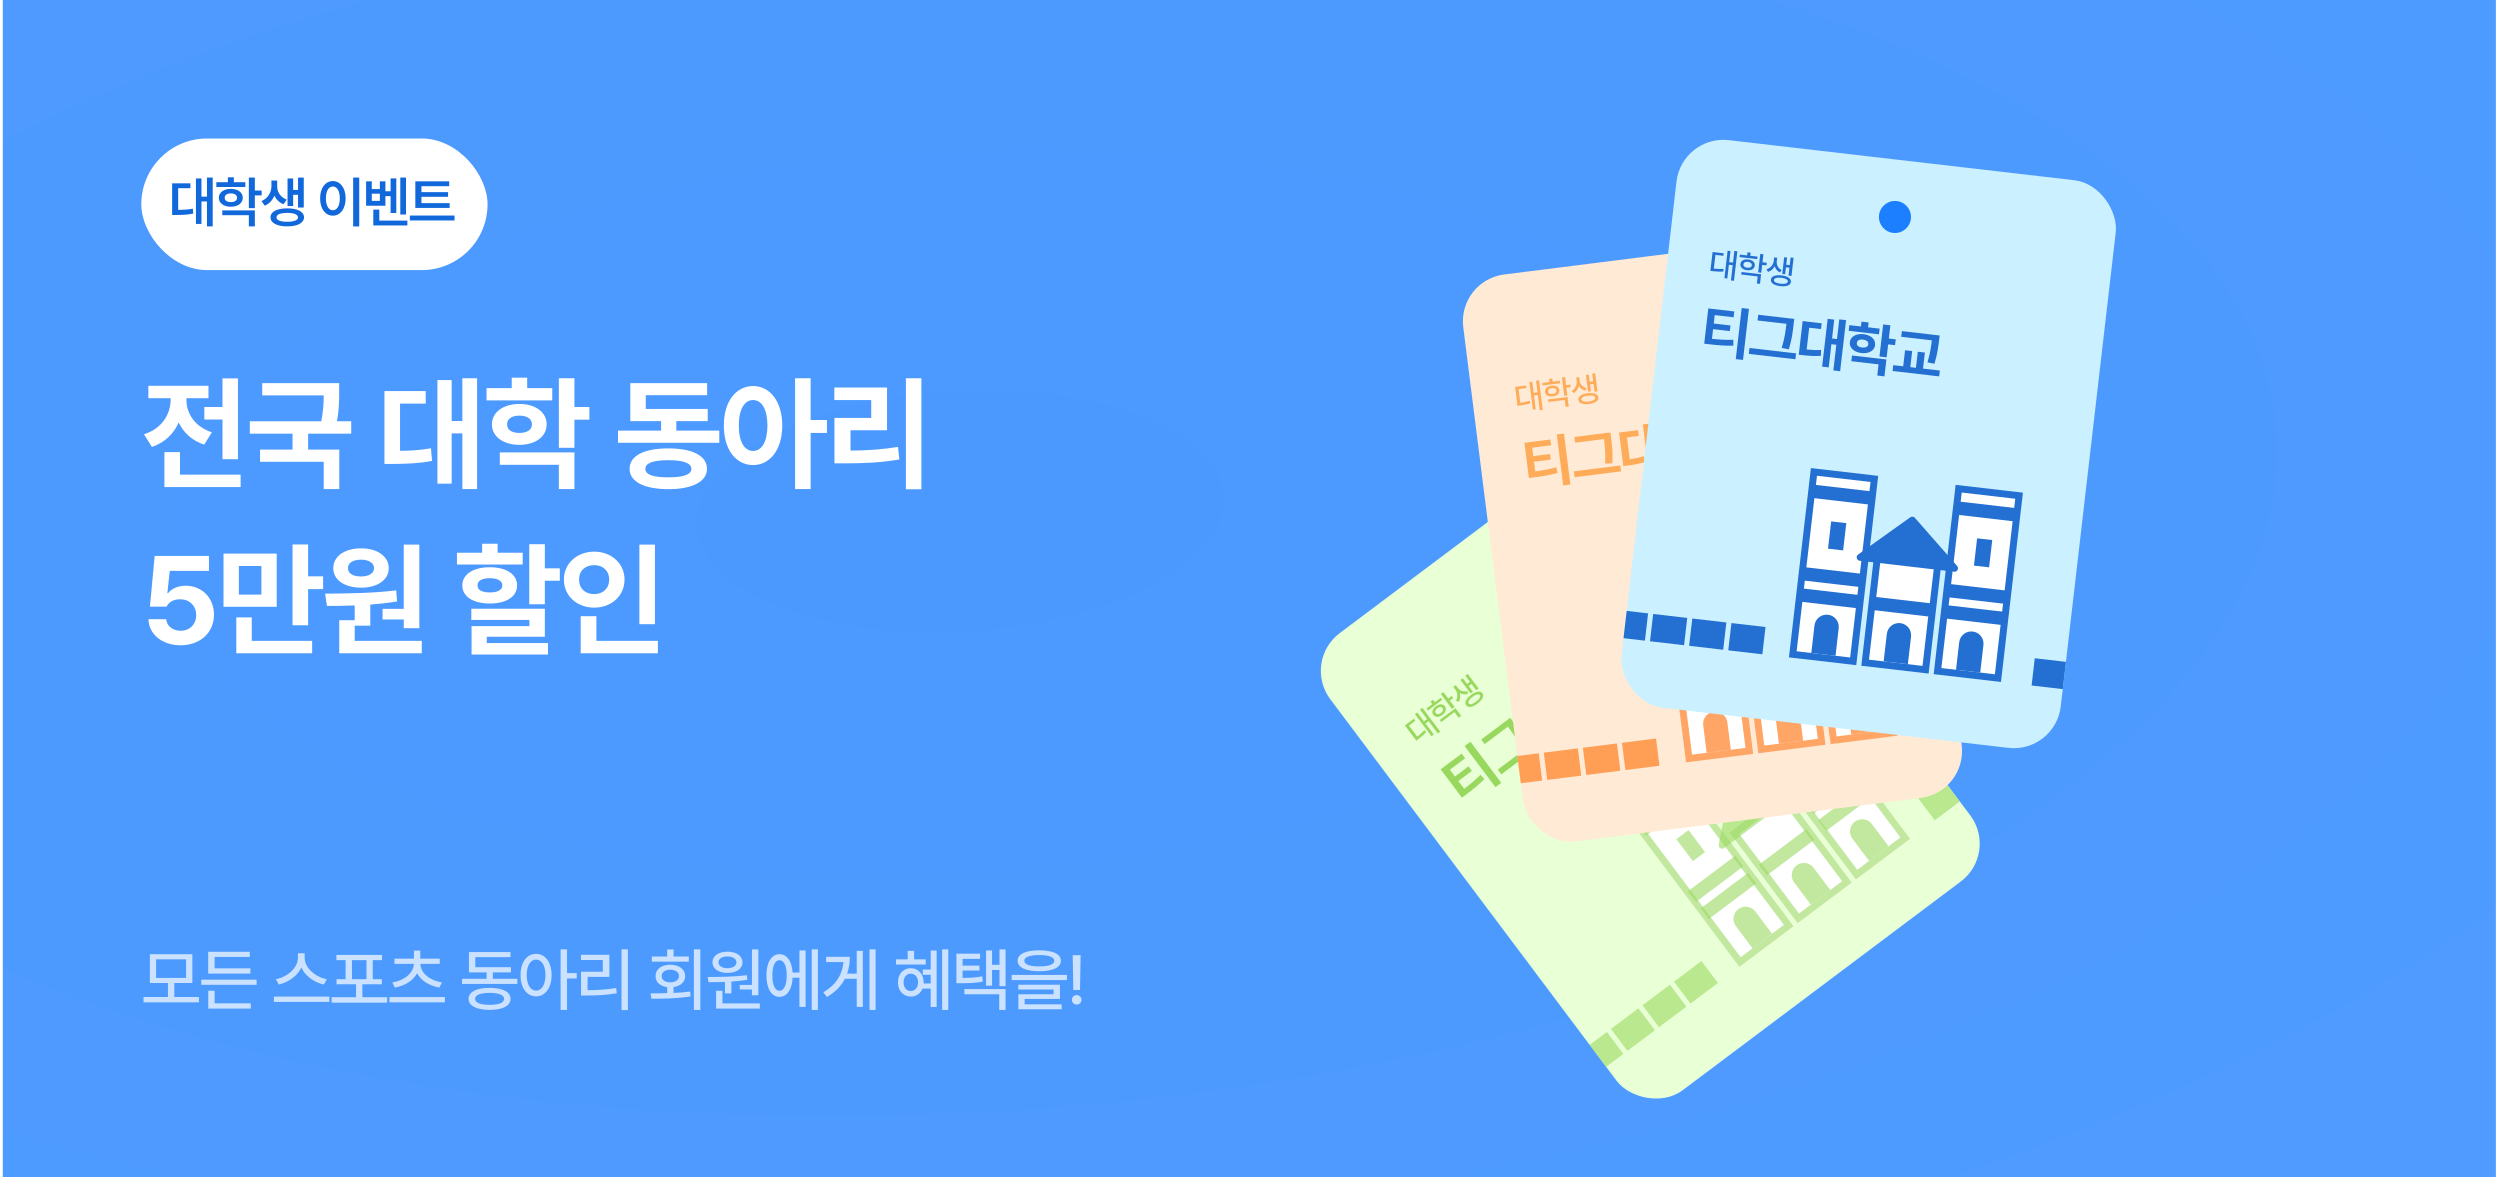 <svg xmlns="http://www.w3.org/2000/svg" viewBox="0 0 361 170" fill="none">
<rect width="360" height="170" transform="translate(0.402)" fill="url(#paint0_radial_3961_9009)"/>
<g filter="url(#filter0_d_3961_9009)">
<g clip-path="url(#clip0_3961_9009)">
<rect x="188" y="91.515" width="63.853" height="82.518" rx="6.82" transform="rotate(-36.884 188 91.515)" fill="#E9FFD5"/>
<path d="M205.392 98.208L207.971 101.645L207.622 101.907L206.289 100.131L205.844 100.465L207.045 102.065L206.711 102.315L204.315 99.123L204.649 98.873L205.619 100.166L206.064 99.832L205.042 98.47L205.392 98.208ZM204.156 99.782L204.378 100.078L203.453 100.772L204.648 102.364C205.067 102.043 205.371 101.785 205.688 101.44L205.939 101.719C205.588 102.114 205.247 102.394 204.747 102.775L204.517 102.948L202.867 100.75L204.156 99.782ZM208.033 96.771L208.252 97.063L206.203 98.6L205.985 98.308L206.829 97.675L206.555 97.311L206.92 97.037L207.193 97.402L208.033 96.771ZM207.343 97.985C207.841 97.617 208.363 97.609 208.645 97.986C208.927 98.362 208.776 98.864 208.281 99.236C207.783 99.61 207.258 99.614 206.976 99.238C206.694 98.862 206.847 98.363 207.343 97.985ZM207.553 98.265C207.262 98.484 207.167 98.765 207.329 98.973C207.486 99.191 207.777 99.171 208.068 98.952C208.36 98.733 208.461 98.46 208.303 98.242C208.141 98.034 207.845 98.046 207.553 98.265ZM208.42 95.936L209.119 96.868L209.618 96.493L209.846 96.797L209.347 97.171L210.032 98.084L209.667 98.358L208.055 96.209L208.42 95.936ZM210.164 98.26L210.999 99.373L210.635 99.647L210.022 98.829L208.115 100.26L207.893 99.965L210.164 98.26ZM210.543 95.374C210.825 95.75 211.352 95.948 211.923 95.783L211.942 96.207C211.529 96.325 211.129 96.259 210.793 96.067C210.907 96.483 210.88 96.938 210.655 97.329L210.242 97.195C210.554 96.643 210.478 96.022 210.19 95.639L209.856 95.194L210.209 94.929L210.543 95.374ZM211.93 93.307L213.517 95.421L213.171 95.68L212.48 94.759L212.078 95.062L212.688 95.875L212.35 96.129L210.891 94.183L211.228 93.93L211.853 94.763L212.256 94.46L211.585 93.566L211.93 93.307ZM212.415 96.35C213.132 95.812 213.757 95.709 214.054 96.097C214.344 96.492 214.071 97.062 213.35 97.597C212.636 98.139 212.011 98.242 211.721 97.848C211.424 97.459 211.697 96.888 212.415 96.35ZM212.625 96.63C212.126 97.004 211.914 97.361 212.082 97.577C212.242 97.799 212.644 97.695 213.14 97.317C213.642 96.946 213.85 96.592 213.69 96.371C213.522 96.155 213.124 96.256 212.625 96.63Z" fill="#99D85F"/>
<path d="M211.052 104.82L211.562 105.499L209.362 107.149L210.097 108.128L212.048 106.664L212.538 107.317L210.587 108.781L211.429 109.903C212.334 109.214 213.038 108.635 213.768 107.883L214.351 108.496C213.521 109.333 212.685 110.001 211.615 110.804L211.106 111.186L208.031 107.088L211.052 104.82ZM212.33 103.097L216.786 109.036L215.944 109.667L211.488 103.729L212.33 103.097ZM218.075 99.643L218.608 100.354C219.221 101.17 219.828 101.979 220.533 103.368L219.637 103.928C219.002 102.619 218.366 101.771 217.78 100.976L217.745 100.93L214.384 103.452L213.885 102.787L218.075 99.643ZM221.688 103.072L222.203 103.757L216.786 107.822L216.272 107.137L221.688 103.072ZM223.624 94.622L228.08 100.561L227.29 101.153L225.052 98.171L224.478 98.602L226.5 101.297L225.737 101.87L221.569 96.316L222.333 95.743L223.978 97.936L224.553 97.505L222.834 95.215L223.624 94.622ZM221.384 97.374L221.888 98.046L220.511 99.079L222.411 101.612C222.983 101.177 223.47 100.766 223.966 100.231L224.534 100.865C223.912 101.546 223.294 102.04 222.516 102.635L222.105 102.943L219.171 99.034L221.384 97.374ZM227.983 92.177L228.478 92.836L224.954 95.48L224.459 94.821L225.81 93.808L225.389 93.246L226.218 92.624L226.639 93.186L227.983 92.177ZM226.858 94.347C227.719 93.701 228.653 93.694 229.143 94.347C229.632 94.999 229.365 95.894 228.503 96.54C227.642 97.187 226.695 97.203 226.206 96.55C225.716 95.898 225.996 94.994 226.858 94.347ZM227.328 94.974C226.93 95.273 226.785 95.637 227.022 95.938C227.24 96.243 227.625 96.199 228.023 95.901C228.422 95.602 228.578 95.24 228.353 94.939C228.123 94.633 227.726 94.675 227.328 94.974ZM228.774 90.757L229.93 92.297L230.733 91.695L231.242 92.373L230.439 92.976L231.571 94.483L230.735 95.11L227.939 91.384L228.774 90.757ZM231.757 94.731L233.231 96.696L232.395 97.323L231.421 96.024L228.256 98.399L227.756 97.733L231.757 94.731ZM234.952 86.927L235.388 87.508C235.925 88.237 236.537 89.053 237.218 90.409L236.348 90.95C235.728 89.716 235.128 88.902 234.611 88.213L231.054 90.882L230.56 90.223L234.952 86.927ZM238.458 90.58L238.967 91.259L233.551 95.323L233.041 94.645L234.196 93.778L232.796 91.912L233.625 91.29L235.025 93.156L235.678 92.666L234.277 90.8L235.1 90.183L236.5 92.049L238.458 90.58Z" fill="#99D85F"/>
<circle cx="218.49" cy="78.957" r="2.314" transform="rotate(-36.884 218.49 78.957)" fill="#1C7FFF"/>
<rect x="249.754" y="116.22" width="9.783" height="16.363" transform="rotate(-36.884 249.754 116.22)" fill="white"/>
<rect x="250.454" y="116.32" width="8.783" height="15.363" transform="rotate(-36.884 250.454 116.32)" stroke="#99D85F" stroke-opacity="0.6"/>
<path d="M259.076 123.426C258.492 122.649 258.65 121.546 259.427 120.962C260.204 120.379 261.308 120.536 261.891 121.314L264.294 124.517L261.479 126.629L259.076 123.426Z" fill="#99D85F" fill-opacity="0.6"/>
<rect x="234.646" y="113.612" width="9.783" height="27.517" transform="rotate(-36.884 234.646 113.612)" fill="white"/>
<rect x="235.347" y="113.712" width="8.783" height="26.517" transform="rotate(-36.884 235.347 113.712)" stroke="#99D85F" stroke-opacity="0.6"/>
<rect x="251.475" y="100.984" width="9.783" height="27.517" transform="rotate(-36.884 251.475 100.984)" fill="white"/>
<rect x="252.175" y="101.084" width="8.783" height="26.517" transform="rotate(-36.884 252.175 101.084)" stroke="#99D85F" stroke-opacity="0.6"/>
<path d="M267.49 117.112C266.906 116.335 267.064 115.232 267.841 114.648C268.619 114.065 269.722 114.222 270.305 115L272.708 118.203L269.893 120.315L267.49 117.112Z" fill="#99D85F" fill-opacity="0.6"/>
<path d="M250.664 129.739C250.08 128.962 250.238 127.859 251.015 127.275C251.792 126.692 252.895 126.849 253.479 127.627L255.882 130.83L253.067 132.942L250.664 129.739Z" fill="#99D85F" fill-opacity="0.6"/>
<path d="M249.949 108.89C249.998 108.638 250.229 108.464 250.485 108.488L259.692 109.333C260.148 109.375 260.313 109.956 259.947 110.231L248.977 118.462C248.611 118.737 248.099 118.416 248.186 117.967L249.949 108.89Z" fill="#99D85F" fill-opacity="0.6"/>
<rect x="262.547" y="114.437" width="8.574" height="1.929" transform="rotate(-36.884 262.547 114.437)" fill="#99D85F" fill-opacity="0.6"/>
<rect x="253.988" y="120.859" width="8.574" height="1.929" transform="rotate(-36.884 253.988 120.859)" fill="#99D85F" fill-opacity="0.6"/>
<rect x="260.695" y="111.968" width="8.574" height="1.929" transform="rotate(-36.884 260.695 111.968)" fill="#99D85F" fill-opacity="0.6"/>
<rect x="245.578" y="127.171" width="8.574" height="1.929" transform="rotate(-36.884 245.578 127.171)" fill="#99D85F" fill-opacity="0.6"/>
<rect x="243.725" y="124.703" width="8.574" height="1.929" transform="rotate(-36.884 243.725 124.703)" fill="#99D85F" fill-opacity="0.6"/>
<rect x="253.502" y="102.382" width="8.574" height="1.929" transform="rotate(-36.884 253.502 102.382)" fill="#99D85F" fill-opacity="0.6"/>
<rect x="236.531" y="115.116" width="8.574" height="1.929" transform="rotate(-36.884 236.531 115.116)" fill="#99D85F" fill-opacity="0.6"/>
<rect x="242.066" y="117.182" width="2.199" height="3.964" transform="rotate(-36.884 242.066 117.182)" fill="#99D85F" fill-opacity="0.6"/>
<rect x="241.727" y="137.745" width="4.953" height="3.964" transform="rotate(-36.884 241.727 137.745)" fill="#99D85F" fill-opacity="0.6"/>
<rect x="237.176" y="141.16" width="4.953" height="3.964" transform="rotate(-36.884 237.176 141.16)" fill="#99D85F" fill-opacity="0.6"/>
<rect x="281.547" y="107.864" width="4.953" height="3.964" transform="rotate(-36.884 281.547 107.864)" fill="#99D85F" fill-opacity="0.6"/>
<rect x="276.996" y="111.279" width="4.953" height="3.964" transform="rotate(-36.884 276.996 111.279)" fill="#99D85F" fill-opacity="0.6"/>
<rect x="232.625" y="144.575" width="4.953" height="3.964" transform="rotate(-36.884 232.625 144.575)" fill="#99D85F" fill-opacity="0.6"/>
<rect x="228.074" y="147.989" width="4.953" height="3.964" transform="rotate(-36.884 228.074 147.989)" fill="#99D85F" fill-opacity="0.6"/>
<rect x="259.037" y="104.448" width="2.199" height="3.964" transform="rotate(-36.884 259.037 104.448)" fill="#99D85F" fill-opacity="0.6"/>
</g>
</g>
<g filter="url(#filter1_d_3961_9009)">
<g clip-path="url(#clip1_3961_9009)">
<rect x="210.441" y="36.487" width="63.853" height="82.518" rx="6.82" transform="rotate(-7.19 210.441 36.487)" fill="#FFEAD5"/>
<path d="M222.235 50.917L222.773 55.181L222.34 55.236L222.062 53.032L221.51 53.102L221.76 55.086L221.346 55.139L220.847 51.179L221.261 51.127L221.463 52.731L222.015 52.661L221.802 50.972L222.235 50.917ZM220.382 51.673L220.428 52.039L219.281 52.184L219.53 54.159C220.053 54.088 220.445 54.015 220.891 53.871L220.971 54.238C220.471 54.408 220.035 54.482 219.412 54.566L219.127 54.602L218.783 51.875L220.382 51.673ZM225.241 50.978L225.287 51.339L222.746 51.66L222.7 51.298L223.747 51.166L223.69 50.714L224.142 50.657L224.199 51.109L225.241 50.978ZM224.04 51.69C224.655 51.617 225.112 51.869 225.171 52.335C225.23 52.802 224.85 53.164 224.236 53.241C223.617 53.319 223.16 53.063 223.101 52.597C223.042 52.13 223.422 51.773 224.04 51.69ZM224.084 52.037C223.723 52.083 223.501 52.28 223.539 52.541C223.568 52.808 223.83 52.935 224.192 52.889C224.553 52.844 224.776 52.656 224.747 52.389C224.71 52.128 224.446 51.992 224.084 52.037ZM225.991 50.443L226.137 51.599L226.756 51.522L226.803 51.897L226.184 51.975L226.327 53.108L225.875 53.165L225.539 50.5L225.991 50.443ZM226.355 53.327L226.529 54.707L226.077 54.764L225.949 53.751L223.584 54.049L223.538 53.682L226.355 53.327ZM228.113 51.007C228.172 51.473 228.532 51.907 229.11 52.046L228.916 52.424C228.499 52.322 228.184 52.066 227.988 51.733C227.881 52.151 227.632 52.533 227.242 52.761L226.95 52.44C227.494 52.115 227.736 51.538 227.676 51.062L227.606 50.51L228.044 50.455L228.113 51.007ZM230.343 49.899L230.674 52.521L230.245 52.575L230.101 51.433L229.601 51.496L229.729 52.505L229.31 52.558L229.006 50.145L229.424 50.092L229.555 51.125L230.054 51.062L229.914 49.953L230.343 49.899ZM229.256 52.782C230.146 52.67 230.739 52.89 230.805 53.375C230.862 53.861 230.342 54.221 229.451 54.329C228.562 54.446 227.968 54.226 227.912 53.74C227.846 53.255 228.366 52.894 229.256 52.782ZM229.3 53.13C228.681 53.208 228.32 53.413 228.359 53.683C228.389 53.955 228.789 54.064 229.407 53.981C230.027 53.908 230.383 53.704 230.353 53.432C230.314 53.161 229.919 53.051 229.3 53.13Z" fill="#FFAC5A"/>
<path d="M223.876 59.465L223.982 60.307L221.254 60.651L221.407 61.866L223.827 61.56L223.929 62.37L221.509 62.675L221.685 64.067C222.813 63.917 223.71 63.763 224.718 63.471L224.92 64.293C223.784 64.609 222.728 64.775 221.4 64.942L220.769 65.022L220.128 59.938L223.876 59.465ZM225.839 58.601L226.768 65.967L225.724 66.099L224.795 58.733L225.839 58.601ZM232.541 58.446L232.652 59.329C232.78 60.34 232.906 61.344 232.831 62.9L231.776 62.943C231.872 61.491 231.739 60.439 231.624 59.458L231.617 59.402L227.448 59.928L227.344 59.102L232.541 58.446ZM233.981 63.215L234.088 64.065L227.369 64.913L227.262 64.063L233.981 63.215ZM239.848 56.834L240.777 64.2L239.798 64.324L239.331 60.624L238.619 60.714L239.04 64.057L238.093 64.177L237.224 57.288L238.171 57.168L238.514 59.888L239.227 59.798L238.868 56.957L239.848 56.834ZM236.539 58.114L236.644 58.948L234.936 59.164L235.332 62.305C236.044 62.211 236.671 62.095 237.367 61.875L237.546 62.708C236.669 62.991 235.887 63.115 234.916 63.245L234.406 63.31L233.795 58.461L236.539 58.114ZM244.846 56.869L244.95 57.687L240.578 58.238L240.475 57.421L242.151 57.209L242.063 56.513L243.091 56.383L243.179 57.08L244.846 56.869ZM242.794 58.197C243.862 58.062 244.676 58.519 244.778 59.328C244.881 60.138 244.205 60.782 243.137 60.917C242.068 61.052 241.238 60.597 241.136 59.788C241.034 58.978 241.725 58.332 242.794 58.197ZM242.892 58.974C242.398 59.037 242.091 59.281 242.148 59.66C242.186 60.034 242.543 60.186 243.037 60.124C243.53 60.062 243.846 59.824 243.799 59.452C243.751 59.072 243.385 58.912 242.892 58.974ZM246.237 56.028L246.478 57.938L247.474 57.812L247.58 58.654L246.584 58.78L246.82 60.65L245.784 60.781L245.201 56.158L246.237 56.028ZM246.859 60.957L247.166 63.394L246.13 63.525L245.927 61.914L242.001 62.409L241.897 61.583L246.859 60.957ZM253.5 55.761L253.591 56.481C253.696 57.381 253.824 58.393 253.744 59.908L252.721 59.947C252.793 58.568 252.675 57.563 252.567 56.709L248.155 57.266L248.052 56.448L253.5 55.761ZM254.736 60.671L254.843 61.513L248.124 62.36L248.018 61.518L249.45 61.338L249.158 59.023L250.186 58.893L250.478 61.208L251.288 61.106L250.996 58.791L252.016 58.662L252.308 60.977L254.736 60.671Z" fill="#FFAC5A"/>
<circle cx="243.15" cy="40.683" r="2.314" transform="rotate(-7.19 243.15 40.683)" fill="#1C7FFF"/>
<rect x="251.85" y="88.54" width="9.783" height="16.363" transform="rotate(-7.19 251.85 88.54)" fill="white"/>
<rect x="252.408" y="88.973" width="8.783" height="15.363" transform="rotate(-7.19 252.408 88.973)" stroke="#FF6B00" stroke-opacity="0.6"/>
<path d="M256.377 99.417C256.255 98.453 256.938 97.572 257.902 97.451C258.866 97.329 259.747 98.012 259.868 98.976L260.37 102.949L256.878 103.39L256.377 99.417Z" fill="#FF6B00" fill-opacity="0.6"/>
<rect x="240.016" y="78.79" width="9.783" height="27.517" transform="rotate(-7.19 240.016 78.79)" fill="white"/>
<rect x="240.574" y="79.223" width="8.783" height="26.517" transform="rotate(-7.19 240.574 79.223)" stroke="#FF6B00" stroke-opacity="0.6"/>
<rect x="260.889" y="76.156" width="9.783" height="27.517" transform="rotate(-7.19 260.889 76.156)" fill="white"/>
<rect x="261.447" y="76.59" width="8.783" height="26.517" transform="rotate(-7.19 261.447 76.59)" stroke="#FF6B00" stroke-opacity="0.6"/>
<path d="M266.814 98.1C266.692 97.136 267.375 96.255 268.34 96.134C269.304 96.012 270.184 96.695 270.306 97.659L270.807 101.632L267.315 102.073L266.814 98.1Z" fill="#FF6B00" fill-opacity="0.6"/>
<path d="M245.941 100.733C245.819 99.769 246.502 98.889 247.467 98.767C248.431 98.645 249.311 99.329 249.433 100.293L249.934 104.266L246.442 104.706L245.941 100.733Z" fill="#FF6B00" fill-opacity="0.6"/>
<path d="M255.648 82.268C255.815 82.073 256.103 82.037 256.313 82.184L263.893 87.479C264.268 87.741 264.123 88.328 263.669 88.385L250.063 90.102C249.609 90.159 249.323 89.627 249.621 89.28L255.648 82.268Z" fill="#FF6B00" fill-opacity="0.6"/>
<rect x="263.846" y="93.328" width="8.574" height="1.929" transform="rotate(-7.19 263.846 93.328)" fill="#FF6B00" fill-opacity="0.6"/>
<rect x="253.229" y="94.667" width="8.574" height="1.929" transform="rotate(-7.19 253.229 94.667)" fill="#FF6B00" fill-opacity="0.6"/>
<rect x="263.459" y="90.266" width="8.574" height="1.929" transform="rotate(-7.19 263.459 90.266)" fill="#FF6B00" fill-opacity="0.6"/>
<rect x="242.795" y="95.984" width="8.574" height="1.929" transform="rotate(-7.19 242.795 95.984)" fill="#FF6B00" fill-opacity="0.6"/>
<rect x="242.408" y="92.921" width="8.574" height="1.929" transform="rotate(-7.19 242.408 92.921)" fill="#FF6B00" fill-opacity="0.6"/>
<rect x="261.959" y="78.374" width="8.574" height="1.929" transform="rotate(-7.19 261.959 78.374)" fill="#FF6B00" fill-opacity="0.6"/>
<rect x="240.908" y="81.03" width="8.574" height="1.929" transform="rotate(-7.19 240.908 81.03)" fill="#FF6B00" fill-opacity="0.6"/>
<rect x="244.693" y="85.567" width="2.199" height="3.964" transform="rotate(-7.19 244.693 85.567)" fill="#FF6B00" fill-opacity="0.6"/>
<rect x="234.213" y="103.262" width="4.953" height="3.964" transform="rotate(-7.19 234.213 103.262)" fill="#FF6B00" fill-opacity="0.6"/>
<rect x="228.568" y="103.974" width="4.953" height="3.964" transform="rotate(-7.19 228.568 103.974)" fill="#FF6B00" fill-opacity="0.6"/>
<rect x="283.605" y="97.03" width="4.953" height="3.964" transform="rotate(-7.19 283.605 97.03)" fill="#FF6B00" fill-opacity="0.6"/>
<rect x="277.961" y="97.742" width="4.953" height="3.964" transform="rotate(-7.19 277.961 97.742)" fill="#FF6B00" fill-opacity="0.6"/>
<rect x="222.924" y="104.686" width="4.953" height="3.964" transform="rotate(-7.19 222.924 104.686)" fill="#FF6B00" fill-opacity="0.6"/>
<rect x="217.279" y="105.398" width="4.953" height="3.964" transform="rotate(-7.19 217.279 105.398)" fill="#FF6B00" fill-opacity="0.6"/>
<rect x="265.744" y="82.912" width="2.199" height="3.964" transform="rotate(-7.19 265.744 82.912)" fill="#FF6B00" fill-opacity="0.6"/>
</g>
</g>
<rect x="20.402" y="20" width="50" height="19" rx="9.5" fill="white"/>
<path d="M30.715 25.633V32.695H29.887V29.094H29.09V32.336H28.293V25.766H29.09V28.398H29.887V25.633H30.715ZM27.496 26.469V27.172H25.73V30.312C26.5 30.305 27.133 30.266 27.848 30.133L27.91 30.844C27.059 31.016 26.316 31.039 25.332 31.047H24.855V26.469H27.496ZM35.426 26.312V27H31.239V26.312H32.903V25.602H33.77V26.312H35.426ZM33.332 27.273C34.356 27.273 35.051 27.789 35.059 28.562C35.051 29.336 34.356 29.852 33.332 29.852C32.309 29.852 31.598 29.336 31.598 28.562C31.598 27.789 32.309 27.273 33.332 27.273ZM33.332 27.93C32.793 27.93 32.442 28.164 32.442 28.562C32.442 28.961 32.793 29.188 33.332 29.18C33.871 29.188 34.231 28.961 34.231 28.562C34.231 28.164 33.871 27.93 33.332 27.93ZM36.801 25.633V27.508H37.785V28.219H36.801V30.055H35.934V25.633H36.801ZM36.801 30.383V32.695H35.934V31.078H32.098V30.383H36.801ZM40.028 26.945C40.028 27.711 40.473 28.477 41.403 28.828L40.942 29.492C40.313 29.25 39.876 28.801 39.622 28.25C39.364 28.883 38.903 29.422 38.231 29.703L37.762 29.039C38.731 28.609 39.184 27.727 39.192 26.945V26.07H40.028V26.945ZM43.864 25.641V29.969H43.036V28.133H42.333V29.75H41.52V25.773H42.333V27.422H43.036V25.641H43.864ZM41.481 30.086C42.958 30.086 43.895 30.57 43.903 31.383C43.895 32.195 42.958 32.688 41.481 32.688C39.989 32.688 39.059 32.195 39.059 31.383C39.059 30.57 39.989 30.086 41.481 30.086ZM41.481 30.742C40.505 30.742 39.926 30.969 39.926 31.383C39.926 31.805 40.505 32.023 41.481 32.023C42.45 32.023 43.028 31.805 43.028 31.383C43.028 30.969 42.45 30.742 41.481 30.742ZM51.872 25.633V32.703H50.997V25.633H51.872ZM48.068 26.148C49.13 26.148 49.904 27.117 49.911 28.641C49.904 30.18 49.13 31.141 48.068 31.141C46.997 31.141 46.224 30.18 46.224 28.641C46.224 27.117 46.997 26.148 48.068 26.148ZM48.068 26.93C47.466 26.93 47.06 27.562 47.06 28.641C47.06 29.727 47.466 30.359 48.068 30.359C48.661 30.359 49.068 29.727 49.068 28.641C49.068 27.562 48.661 26.93 48.068 26.93ZM58.63 25.633V30.977H57.802V25.633H58.63ZM57.224 25.758V30.758H56.404V28.32H55.654V29.711H52.865V26.188H53.685V27.305H54.849V26.188H55.654V27.617H56.404V25.758H57.224ZM53.685 29.008H54.849V27.969H53.685V29.008ZM58.826 31.852V32.555H53.904V30.266H54.771V31.852H58.826ZM64.928 29.336V30.023H59.974V26.188H64.865V26.891H60.857V27.742H64.701V28.422H60.857V29.336H64.928ZM65.639 31.125V31.836H59.185V31.125H65.639Z" fill="#1168DB"/>
<path d="M28.732 143.965V144.736H20.725V143.965H24.25V141.943H21.643V137.783H27.775V141.943H25.168V143.965H28.732ZM22.541 138.525V141.211H26.867V138.525H22.541ZM37.056 141.465V142.207H29.067V141.465H37.056ZM36.157 139.824V140.586H30.063V137.441H36.069V138.184H30.991V139.824H36.157ZM36.216 144.883V145.645H30.073V143.066H30.991V144.883H36.216ZM43.995 138.32C43.995 139.746 45.518 141.094 47.198 141.396L46.768 142.168C45.371 141.865 44.082 140.947 43.516 139.717C42.94 140.938 41.656 141.855 40.254 142.168L39.844 141.396C41.504 141.084 43.018 139.746 43.018 138.32V137.656H43.995V138.32ZM47.559 143.906V144.678H39.551V143.906H47.559ZM55.902 143.994V144.785H47.894V143.994H51.409V142.129H48.597V141.396H49.906V138.643H48.577V137.891H55.169V138.643H53.831V141.396H55.14V142.129H52.327V143.994H55.902ZM50.823 141.396H52.923V138.643H50.823V141.396ZM64.244 143.975V144.736H56.236V143.975H64.244ZM63.502 138.428V139.18H60.699C60.738 140.493 62.023 141.577 63.815 141.865L63.443 142.607C61.993 142.349 60.792 141.606 60.23 140.537C59.659 141.606 58.458 142.349 57.018 142.607L56.656 141.865C58.429 141.577 59.713 140.493 59.762 139.18H56.959V138.428H59.772V137.266H60.69V138.428H63.502ZM74.709 141.338V142.08H66.72V141.338H70.265V140.41H67.716V137.48H73.722V138.213H68.634V139.668H73.781V140.41H71.164V141.338H74.709ZM70.705 142.646C72.59 142.646 73.722 143.223 73.722 144.238C73.722 145.254 72.59 145.82 70.705 145.83C68.81 145.82 67.668 145.254 67.668 144.238C67.668 143.223 68.81 142.646 70.705 142.646ZM70.705 143.369C69.367 143.369 68.605 143.682 68.605 144.238C68.605 144.795 69.367 145.107 70.705 145.098C72.023 145.107 72.794 144.795 72.794 144.238C72.794 143.682 72.023 143.369 70.705 143.369ZM77.407 137.734C78.715 137.734 79.643 138.926 79.653 140.801C79.643 142.686 78.715 143.877 77.407 143.877C76.098 143.877 75.16 142.686 75.17 140.801C75.16 138.926 76.098 137.734 77.407 137.734ZM77.407 138.564C76.606 138.564 76.059 139.424 76.059 140.801C76.059 142.188 76.606 143.047 77.407 143.047C78.217 143.047 78.764 142.188 78.764 140.801C78.764 139.424 78.217 138.564 77.407 138.564ZM81.879 137.08V140.508H83.285V141.289H81.879V145.83H80.952V137.08H81.879ZM90.671 137.08V145.85H89.743V137.08H90.671ZM87.995 137.871V141.064H84.851V142.979C86.267 142.974 87.507 142.91 88.972 142.666L89.06 143.428C87.507 143.691 86.189 143.75 84.646 143.75H83.903V140.322H87.048V138.623H83.894V137.871H87.995ZM101.126 137.08V145.83H100.198V137.08H101.126ZM93.938 143.447C94.656 143.442 95.481 143.438 96.341 143.408V142.539C95.315 142.407 94.651 141.807 94.661 140.947C94.651 139.961 95.51 139.307 96.78 139.307C98.059 139.307 98.938 139.961 98.938 140.947C98.938 141.797 98.274 142.393 97.259 142.529V143.379C98.069 143.345 98.889 143.281 99.661 143.184L99.729 143.877C97.786 144.199 95.667 144.219 94.065 144.219L93.938 143.447ZM99.466 138.125V138.867H94.124V138.125H96.341V137.1H97.268V138.125H99.466ZM96.78 140.029C96.048 140.029 95.53 140.391 95.54 140.947C95.53 141.504 96.048 141.846 96.78 141.846C97.532 141.846 98.05 141.504 98.05 140.947C98.05 140.391 97.532 140.029 96.78 140.029ZM109.507 137.09V143.721H108.58V142.881H106.822V142.227H108.58V137.09H109.507ZM109.722 144.893V145.645H103.404V143.076H104.322V144.893H109.722ZM102.193 141.084C103.814 141.074 105.992 141.055 107.857 140.82L107.916 141.484C107.169 141.606 106.382 141.689 105.611 141.738V143.447H104.683V141.787C103.834 141.826 103.018 141.831 102.31 141.826L102.193 141.084ZM105.054 137.422C106.334 137.422 107.222 138.037 107.222 138.965C107.222 139.893 106.334 140.488 105.054 140.488C103.755 140.488 102.877 139.893 102.877 138.965C102.877 138.037 103.755 137.422 105.054 137.422ZM105.054 138.115C104.273 138.105 103.746 138.438 103.755 138.965C103.746 139.482 104.273 139.805 105.054 139.805C105.806 139.805 106.334 139.482 106.343 138.965C106.334 138.438 105.806 138.105 105.054 138.115ZM118.104 137.08V145.83H117.215V137.08H118.104ZM116.327 137.246V145.4H115.438V141.182H114.452C114.373 142.891 113.641 143.955 112.557 143.945C111.414 143.955 110.672 142.754 110.672 140.859C110.672 138.965 111.414 137.773 112.557 137.783C113.621 137.773 114.344 138.784 114.452 140.43H115.438V137.246H116.327ZM112.557 138.652C111.922 138.652 111.532 139.463 111.532 140.859C111.532 142.256 111.922 143.066 112.557 143.066C113.202 143.066 113.602 142.256 113.602 140.859C113.602 139.463 113.202 138.652 112.557 138.652ZM126.437 137.08V145.83H125.558V137.08H126.437ZM124.591 137.305V145.4H123.712V141.338H122.003C121.481 142.354 120.651 143.242 119.415 143.965L118.888 143.301C120.743 142.197 121.637 140.728 121.798 138.926H119.298V138.164H122.716C122.711 139.019 122.594 139.834 122.325 140.596H123.712V137.305H124.591ZM136.93 137.08V145.83H136.042V137.08H136.93ZM135.251 137.256V145.41H134.391V142.754H133.21C132.927 143.462 132.297 143.906 131.511 143.906C130.446 143.906 129.655 143.066 129.665 141.855C129.655 140.645 130.446 139.805 131.511 139.805C132.595 139.805 133.376 140.645 133.376 141.855V142.012H134.391V140.762H133.249V140H134.391V137.256H135.251ZM133.679 138.525V139.277H129.382V138.525H131.071V137.305H131.999V138.525H133.679ZM131.511 140.596C130.905 140.605 130.475 141.094 130.475 141.855C130.475 142.607 130.905 143.105 131.511 143.105C132.126 143.105 132.565 142.607 132.575 141.855C132.565 141.094 132.126 140.605 131.511 140.596ZM141.523 137.705V138.457H138.994V139.434H141.425V140.146H138.994V141.211C140.166 141.201 140.937 141.157 141.836 140.986L141.923 141.748C140.898 141.943 140.068 141.982 138.671 141.973H138.105V137.705H141.523ZM145.205 137.09V142.402H144.326V140.068H143.252V142.334H142.382V137.246H143.252V139.316H144.326V137.09H145.205ZM145.205 142.822V145.83H144.287V143.574H139.257V142.822H145.205ZM150.071 137.227C152.043 137.227 153.196 137.754 153.196 138.73C153.196 139.707 152.043 140.244 150.071 140.244C148.098 140.244 146.946 139.707 146.946 138.73C146.946 137.754 148.098 137.227 150.071 137.227ZM150.071 137.91C148.674 137.91 147.903 138.213 147.912 138.73C147.903 139.268 148.674 139.551 150.071 139.551C151.467 139.551 152.239 139.268 152.239 138.73C152.239 138.213 151.467 137.91 150.071 137.91ZM154.065 140.781V141.523H146.086V140.781H154.065ZM153.059 142.197V144.248H147.961V145.029H153.303V145.742H147.053V143.574H152.141V142.891H147.043V142.197H153.059ZM156.04 137.93L155.952 142.959H154.986L154.898 137.93H156.04ZM155.474 145.068C155.093 145.068 154.771 144.756 154.78 144.375C154.771 143.994 155.093 143.682 155.474 143.682C155.845 143.682 156.167 143.994 156.167 144.375C156.167 144.756 155.845 145.068 155.474 145.068Z" fill="white" fill-opacity="0.7"/>
<path d="M34.359 54.639V66.311H32.127V60.58H29.508V58.77H32.127V54.639H34.359ZM34.746 68.543V70.336H23.742V65.291H25.992V68.543H34.746ZM26.924 57.768C26.924 59.613 28.049 61.6 30.598 62.426L29.49 64.201C27.715 63.63 26.502 62.461 25.799 61.002C25.096 62.619 23.821 63.902 21.932 64.535L20.789 62.707C23.426 61.881 24.621 59.789 24.639 57.75V57.504H21.422V55.711H30.105V57.504H26.924V57.768ZM48.976 55.324V56.572C48.976 57.75 48.976 59.103 48.66 60.826H50.716V62.619H44.493V64.922H48.993V70.617H46.743V66.68H37.55V64.922H42.243V62.619H36.074V60.826H46.392C46.691 59.332 46.735 58.154 46.743 57.1H37.867V55.324H48.976ZM68.893 54.621V70.617H66.766V62.584H65.219V69.844H63.162V54.885H65.219V60.791H66.766V54.621H68.893ZM61.475 56.467V58.277H57.766V65.098C59.313 65.089 60.684 65.01 62.23 64.728L62.389 66.557C60.438 66.926 58.733 66.978 56.623 66.996H55.516V56.467H61.475ZM79.748 56.045V57.82H70.255V56.045H73.894V54.533H76.126V56.045H79.748ZM75.001 58.33C77.322 58.33 78.939 59.525 78.939 61.283C78.939 63.041 77.322 64.236 75.001 64.236C72.681 64.236 71.029 63.041 71.029 61.283C71.029 59.525 72.681 58.33 75.001 58.33ZM75.001 60.018C73.929 60.018 73.208 60.457 73.226 61.283C73.208 62.092 73.929 62.514 75.001 62.514C76.074 62.514 76.812 62.092 76.812 61.283C76.812 60.457 76.074 60.018 75.001 60.018ZM82.947 54.621V58.77H85.109V60.598H82.947V64.658H80.697V54.621H82.947ZM82.947 65.326V70.617H80.697V67.119H72.171V65.326H82.947ZM103.865 62.18V63.938H89.24V62.18H95.463V60.809H91.016V55.324H102.108V57.065H93.248V59.051H102.195V60.809H97.66V62.18H103.865ZM96.518 64.746C99.981 64.746 102.072 65.801 102.09 67.699C102.072 69.562 99.981 70.635 96.518 70.635C93.02 70.635 90.91 69.562 90.91 67.699C90.91 65.801 93.02 64.746 96.518 64.746ZM96.518 66.451C94.303 66.451 93.178 66.873 93.195 67.699C93.178 68.543 94.303 68.93 96.518 68.93C98.68 68.93 99.822 68.543 99.84 67.699C99.822 66.873 98.68 66.451 96.518 66.451ZM108.744 55.746C111.187 55.746 112.945 57.961 112.962 61.441C112.945 64.957 111.187 67.154 108.744 67.154C106.3 67.154 104.507 64.957 104.525 61.441C104.507 57.961 106.3 55.746 108.744 55.746ZM108.744 57.768C107.513 57.768 106.687 59.068 106.687 61.441C106.687 63.832 107.513 65.115 108.744 65.115C109.992 65.115 110.8 63.832 110.818 61.441C110.8 59.068 109.992 57.768 108.744 57.768ZM117.058 54.621V60.65H119.414V62.514H117.058V70.617H114.808V54.621H117.058ZM133.046 54.621V70.652H130.813V54.621H133.046ZM128.089 55.957V62.127H122.815V65.062C125.25 65.054 127.324 64.913 129.671 64.535L129.864 66.346C127.227 66.803 124.854 66.908 121.936 66.908H120.495V60.352H125.804V57.768H120.477V55.957H128.089ZM26.08 93.176C23.426 93.176 21.492 91.611 21.439 89.414H24.006C24.059 90.416 24.973 91.084 26.08 91.084C27.398 91.084 28.33 90.152 28.33 88.834C28.33 87.481 27.381 86.549 26.045 86.531C25.096 86.531 24.428 86.883 24.041 87.603H21.65L22.336 80.273H30.176V82.436H24.516L24.164 85.652H24.27C24.744 85.019 25.693 84.58 26.818 84.58C29.156 84.58 30.896 86.32 30.896 88.764C30.896 91.33 28.945 93.176 26.08 93.176ZM39.958 79.939V87.621H32.277V79.939H39.958ZM34.492 81.732V85.863H37.743V81.732H34.492ZM44.493 78.621V83.227H46.656V85.072H44.493V90.293H42.243V78.621H44.493ZM45.074 92.543V94.336H34.122V89.15H36.355V92.543H45.074ZM60.551 78.639V90.715H58.301V89.449H55.243V87.92H58.301V78.639H60.551ZM60.903 92.543V94.336H48.985V89.555H51.218V87.428C49.785 87.489 48.423 87.498 47.21 87.498L46.946 85.723C49.882 85.705 53.837 85.67 57.212 85.248L57.335 86.848C56.069 87.059 54.76 87.208 53.468 87.305V90.346H51.218V92.543H60.903ZM52.149 79.184C54.469 79.166 56.139 80.344 56.139 82.049C56.139 83.754 54.469 84.861 52.149 84.861C49.776 84.861 48.124 83.754 48.124 82.049C48.124 80.344 49.758 79.166 52.149 79.184ZM52.149 80.818C51.007 80.818 50.233 81.258 50.251 82.049C50.233 82.822 51.007 83.244 52.149 83.244C53.221 83.244 53.995 82.822 54.012 82.049C53.995 81.258 53.221 80.818 52.149 80.818ZM78.675 78.586V82.066H80.837V83.859H78.675V87.252H76.425V78.586H78.675ZM78.675 87.902V91.945H70.29V92.859H79.132V94.512H68.093V90.416H76.443V89.519H68.058V87.902H78.675ZM75.476 79.816V81.522H65.984V79.816H69.623V78.516H71.855V79.816H75.476ZM70.73 81.908C73.121 81.908 74.667 82.928 74.667 84.527C74.667 86.162 73.121 87.147 70.73 87.147C68.339 87.147 66.757 86.162 66.757 84.527C66.757 82.928 68.339 81.908 70.73 81.908ZM70.73 83.49C69.623 83.49 68.937 83.859 68.954 84.527C68.937 85.213 69.623 85.547 70.73 85.547C71.837 85.547 72.54 85.213 72.54 84.527C72.54 83.859 71.837 83.49 70.73 83.49ZM94.575 78.639V90.135H92.325V78.639H94.575ZM94.997 92.543V94.336H83.852V88.975H86.12V92.543H94.997ZM85.803 79.658C88.264 79.658 90.18 81.346 90.18 83.684C90.18 86.074 88.264 87.744 85.803 87.744C83.343 87.744 81.427 86.074 81.427 83.684C81.427 81.346 83.343 79.658 85.803 79.658ZM85.803 81.609C84.555 81.592 83.606 82.383 83.624 83.684C83.606 85.019 84.555 85.793 85.803 85.793C87.016 85.793 87.966 85.019 87.966 83.684C87.966 82.383 87.016 81.592 85.803 81.609Z" fill="white"/>
<g filter="url(#filter2_d_3961_9009)">
<g clip-path="url(#clip2_3961_9009)">
<rect x="242.869" y="15.453" width="63.853" height="82.518" rx="6.82" transform="rotate(6.616 242.869 15.453)" fill="#CBF0FF"/>
<path d="M250.877 32.28L250.382 36.549L249.948 36.499L250.204 34.293L249.651 34.229L249.421 36.216L249.006 36.167L249.466 32.203L249.881 32.251L249.695 33.857L250.247 33.921L250.443 32.23L250.877 32.28ZM248.897 32.572L248.855 32.939L247.706 32.806L247.477 34.783C248.002 34.839 248.4 34.861 248.867 34.828L248.858 35.204C248.331 35.249 247.89 35.217 247.265 35.15L246.98 35.116L247.296 32.386L248.897 32.572ZM253.782 33.056L253.74 33.419L251.196 33.123L251.238 32.761L252.286 32.883L252.339 32.43L252.791 32.483L252.739 32.935L253.782 33.056ZM252.446 33.462C253.06 33.538 253.444 33.891 253.39 34.358C253.336 34.825 252.88 35.086 252.266 35.015C251.646 34.943 251.263 34.585 251.317 34.118C251.371 33.651 251.826 33.394 252.446 33.462ZM252.406 33.809C252.043 33.767 251.781 33.906 251.756 34.169C251.72 34.435 251.945 34.62 252.307 34.662C252.669 34.704 252.93 34.575 252.966 34.309C252.991 34.046 252.768 33.851 252.406 33.809ZM254.638 32.716L254.503 33.874L255.123 33.946L255.079 34.322L254.46 34.25L254.328 35.384L253.876 35.332L254.185 32.664L254.638 32.716ZM254.303 35.604L254.143 36.985L253.69 36.933L253.808 35.918L251.44 35.643L251.482 35.276L254.303 35.604ZM256.564 33.77C256.51 34.237 256.756 34.744 257.284 35.017L257.005 35.338C256.625 35.139 256.38 34.816 256.269 34.446C256.065 34.825 255.732 35.137 255.3 35.265L255.093 34.884C255.699 34.698 256.071 34.196 256.126 33.719L256.19 33.167L256.628 33.217L256.564 33.77ZM258.994 33.226L258.689 35.852L258.26 35.802L258.393 34.658L257.893 34.6L257.775 35.61L257.356 35.562L257.636 33.146L258.056 33.195L257.936 34.229L258.436 34.287L258.565 33.176L258.994 33.226ZM257.25 35.767C258.141 35.87 258.665 36.225 258.613 36.712C258.552 37.197 257.961 37.423 257.071 37.315C256.179 37.217 255.655 36.861 255.716 36.376C255.768 35.889 256.359 35.663 257.25 35.767ZM257.21 36.115C256.59 36.043 256.191 36.156 256.164 36.428C256.128 36.699 256.491 36.9 257.111 36.968C257.73 37.044 258.124 36.931 258.161 36.659C258.187 36.387 257.829 36.186 257.21 36.115Z" fill="#236FD2"/>
<path d="M250.433 40.973L250.335 41.816L247.604 41.499L247.463 42.715L249.886 42.996L249.792 43.807L247.369 43.526L247.207 44.92C248.338 45.043 249.247 45.107 250.295 45.064L250.295 45.91C249.117 45.946 248.051 45.855 246.722 45.701L246.09 45.628L246.68 40.538L250.433 40.973ZM252.546 40.602L251.69 47.978L250.645 47.856L251.5 40.481L252.546 40.602ZM259.091 42.051L258.988 42.935C258.871 43.948 258.754 44.953 258.31 46.446L257.275 46.235C257.715 44.849 257.837 43.795 257.959 42.815L257.965 42.759L253.791 42.275L253.887 41.448L259.091 42.051ZM259.351 47.026L259.253 47.877L252.526 47.097L252.624 46.246L259.351 47.026ZM266.572 42.229L265.716 49.604L264.735 49.491L265.165 45.787L264.452 45.704L264.064 49.051L263.115 48.941L263.915 42.044L264.863 42.154L264.548 44.877L265.261 44.96L265.591 42.115L266.572 42.229ZM263.053 42.683L262.956 43.518L261.246 43.32L260.881 46.465C261.595 46.543 262.231 46.58 262.959 46.533L262.934 47.384C262.015 47.45 261.226 47.383 260.253 47.279L259.742 47.219L260.305 42.365L263.053 42.683ZM271.417 43.456L271.322 44.275L266.946 43.767L267.041 42.949L268.718 43.143L268.799 42.446L269.829 42.566L269.748 43.263L271.417 43.456ZM269.107 44.256C270.177 44.38 270.858 45.018 270.764 45.828C270.67 46.639 269.861 47.103 268.791 46.979C267.721 46.855 267.023 46.216 267.117 45.405C267.211 44.595 268.037 44.132 269.107 44.256ZM269.017 45.034C268.522 44.977 268.166 45.141 268.13 45.523C268.079 45.895 268.389 46.128 268.883 46.185C269.377 46.242 269.74 46.087 269.784 45.715C269.828 45.334 269.511 45.092 269.017 45.034ZM272.968 42.971L272.747 44.884L273.744 44.999L273.646 45.842L272.649 45.727L272.432 47.599L271.394 47.478L271.931 42.851L272.968 42.971ZM272.396 47.907L272.113 50.346L271.076 50.226L271.263 48.613L267.332 48.157L267.428 47.331L272.396 47.907ZM280.085 44.445L280.002 45.167C279.889 46.065 279.772 47.078 279.332 48.531L278.33 48.324C278.729 47.003 278.854 45.999 278.953 45.144L274.536 44.631L274.631 43.813L280.085 44.445ZM280.114 49.508L280.017 50.351L273.29 49.571L273.387 48.728L274.822 48.895L275.091 46.577L276.12 46.696L275.851 49.014L276.662 49.108L276.93 46.79L277.952 46.908L277.683 49.226L280.114 49.508Z" fill="#236FD2"/>
<circle cx="273.632" cy="27.332" r="2.314" transform="rotate(6.616 273.632 27.332)" fill="#1C7FFF"/>
<rect x="271.097" y="76.437" width="8.783" height="15.363" transform="rotate(6.616 271.097 76.437)" fill="white" stroke="#236FD2"/>
<path d="M272.459 87.526C272.571 86.561 273.445 85.869 274.41 85.981C275.376 86.093 276.067 86.966 275.955 87.932L275.494 91.909L271.998 91.504L272.459 87.526Z" fill="#236FD2"/>
<rect x="261.933" y="64.145" width="8.783" height="26.517" transform="rotate(6.616 261.933 64.145)" fill="white" stroke="#236FD2"/>
<rect x="282.832" y="66.569" width="8.783" height="26.517" transform="rotate(6.616 282.832 66.569)" fill="white" stroke="#236FD2"/>
<path d="M282.911 88.738C283.023 87.773 283.896 87.081 284.861 87.193C285.827 87.305 286.519 88.178 286.407 89.144L285.945 93.121L282.449 92.716L282.911 88.738Z" fill="#236FD2"/>
<path d="M262.012 86.314C262.124 85.349 262.997 84.657 263.963 84.769C264.928 84.881 265.62 85.754 265.508 86.72L265.047 90.698L261.551 90.292L262.012 86.314Z" fill="#236FD2"/>
<path d="M275.844 70.699C276.053 70.55 276.341 70.583 276.51 70.776L282.607 77.727C282.909 78.071 282.628 78.606 282.174 78.554L268.551 76.974C268.096 76.921 267.945 76.336 268.318 76.07L275.844 70.699Z" fill="#236FD2"/>
<rect x="281.166" y="83.395" width="8.574" height="1.929" transform="rotate(6.616 281.166 83.395)" fill="#236FD2"/>
<rect x="270.537" y="82.163" width="8.574" height="1.929" transform="rotate(6.616 270.537 82.163)" fill="#236FD2"/>
<rect x="281.521" y="80.329" width="8.574" height="1.929" transform="rotate(6.616 281.521 80.329)" fill="#236FD2"/>
<rect x="260.09" y="80.951" width="8.574" height="1.929" transform="rotate(6.616 260.09 80.951)" fill="#236FD2"/>
<rect x="260.445" y="77.885" width="8.574" height="1.929" transform="rotate(6.616 260.445 77.885)" fill="#236FD2"/>
<rect x="282.902" y="68.424" width="8.574" height="1.929" transform="rotate(6.616 282.902 68.424)" fill="#236FD2"/>
<rect x="261.826" y="65.98" width="8.574" height="1.929" transform="rotate(6.616 261.826 65.98)" fill="#236FD2"/>
<rect x="264.42" y="71.289" width="2.199" height="3.964" transform="rotate(6.616 264.42 71.289)" fill="#236FD2"/>
<rect x="250.02" y="85.971" width="4.953" height="3.964" transform="rotate(6.616 250.02 85.971)" fill="#236FD2"/>
<rect x="244.367" y="85.315" width="4.953" height="3.964" transform="rotate(6.616 244.367 85.315)" fill="#236FD2"/>
<rect x="299.473" y="91.706" width="4.953" height="3.964" transform="rotate(6.616 299.473 91.706)" fill="#236FD2"/>
<rect x="293.82" y="91.051" width="4.953" height="3.964" transform="rotate(6.616 293.82 91.051)" fill="#236FD2"/>
<rect x="238.717" y="84.66" width="4.953" height="3.964" transform="rotate(6.616 238.717 84.66)" fill="#236FD2"/>
<rect x="233.064" y="84.004" width="4.953" height="3.964" transform="rotate(6.616 233.064 84.004)" fill="#236FD2"/>
<rect x="285.496" y="73.733" width="2.199" height="3.964" transform="rotate(6.616 285.496 73.733)" fill="#236FD2"/>
</g>
</g>
<defs>
<filter id="filter0_d_3961_9009" x="184" y="53.19" width="108.602" height="112.327" filterUnits="userSpaceOnUse" color-interpolation-filters="sRGB">
<feFlood flood-opacity="0" result="BackgroundImageFix"/>
<feColorMatrix in="SourceAlpha" type="matrix" values="0 0 0 0 0 0 0 0 0 0 0 0 0 0 0 0 0 0 127 0" result="hardAlpha"/>
<feOffset dy="4"/>
<feGaussianBlur stdDeviation="2"/>
<feComposite in2="hardAlpha" operator="out"/>
<feColorMatrix type="matrix" values="0 0 0 0 0 0 0 0 0 0 0 0 0 0 0 0 0 0 0.25 0"/>
<feBlend mode="normal" in2="BackgroundImageFix" result="effect1_dropShadow_3961_9009"/>
<feBlend mode="normal" in="SourceGraphic" in2="effect1_dropShadow_3961_9009" result="shape"/>
</filter>
<filter id="filter1_d_3961_9009" x="206.441" y="28.495" width="81.68" height="97.862" filterUnits="userSpaceOnUse" color-interpolation-filters="sRGB">
<feFlood flood-opacity="0" result="BackgroundImageFix"/>
<feColorMatrix in="SourceAlpha" type="matrix" values="0 0 0 0 0 0 0 0 0 0 0 0 0 0 0 0 0 0 127 0" result="hardAlpha"/>
<feOffset dy="4"/>
<feGaussianBlur stdDeviation="2"/>
<feComposite in2="hardAlpha" operator="out"/>
<feColorMatrix type="matrix" values="0 0 0 0 0 0 0 0 0 0 0 0 0 0 0 0 0 0 0.25 0"/>
<feBlend mode="normal" in2="BackgroundImageFix" result="effect1_dropShadow_3961_9009"/>
<feBlend mode="normal" in="SourceGraphic" in2="effect1_dropShadow_3961_9009" result="shape"/>
</filter>
<filter id="filter2_d_3961_9009" x="229.363" y="15.453" width="80.934" height="97.325" filterUnits="userSpaceOnUse" color-interpolation-filters="sRGB">
<feFlood flood-opacity="0" result="BackgroundImageFix"/>
<feColorMatrix in="SourceAlpha" type="matrix" values="0 0 0 0 0 0 0 0 0 0 0 0 0 0 0 0 0 0 127 0" result="hardAlpha"/>
<feOffset dy="4"/>
<feGaussianBlur stdDeviation="2"/>
<feComposite in2="hardAlpha" operator="out"/>
<feColorMatrix type="matrix" values="0 0 0 0 0 0 0 0 0 0 0 0 0 0 0 0 0 0 0.25 0"/>
<feBlend mode="normal" in2="BackgroundImageFix" result="effect1_dropShadow_3961_9009"/>
<feBlend mode="normal" in="SourceGraphic" in2="effect1_dropShadow_3961_9009" result="shape"/>
</filter>
<radialGradient id="paint0_radial_3961_9009" cx="0" cy="0" r="1" gradientUnits="userSpaceOnUse" gradientTransform="translate(139 73.5) rotate(86.922) scale(139.701 300.149)">
<stop stop-color="#4B99FF"/>
<stop offset="1" stop-color="#4F9BFF"/>
</radialGradient>
<clipPath id="clip0_3961_9009">
<rect x="188" y="91.515" width="63.853" height="82.518" rx="6.82" transform="rotate(-36.884 188 91.515)" fill="white"/>
</clipPath>
<clipPath id="clip1_3961_9009">
<rect x="210.441" y="36.487" width="63.853" height="82.518" rx="6.82" transform="rotate(-7.19 210.441 36.487)" fill="white"/>
</clipPath>
<clipPath id="clip2_3961_9009">
<rect x="242.869" y="15.453" width="63.853" height="82.518" rx="6.82" transform="rotate(6.616 242.869 15.453)" fill="white"/>
</clipPath>
</defs>
</svg>